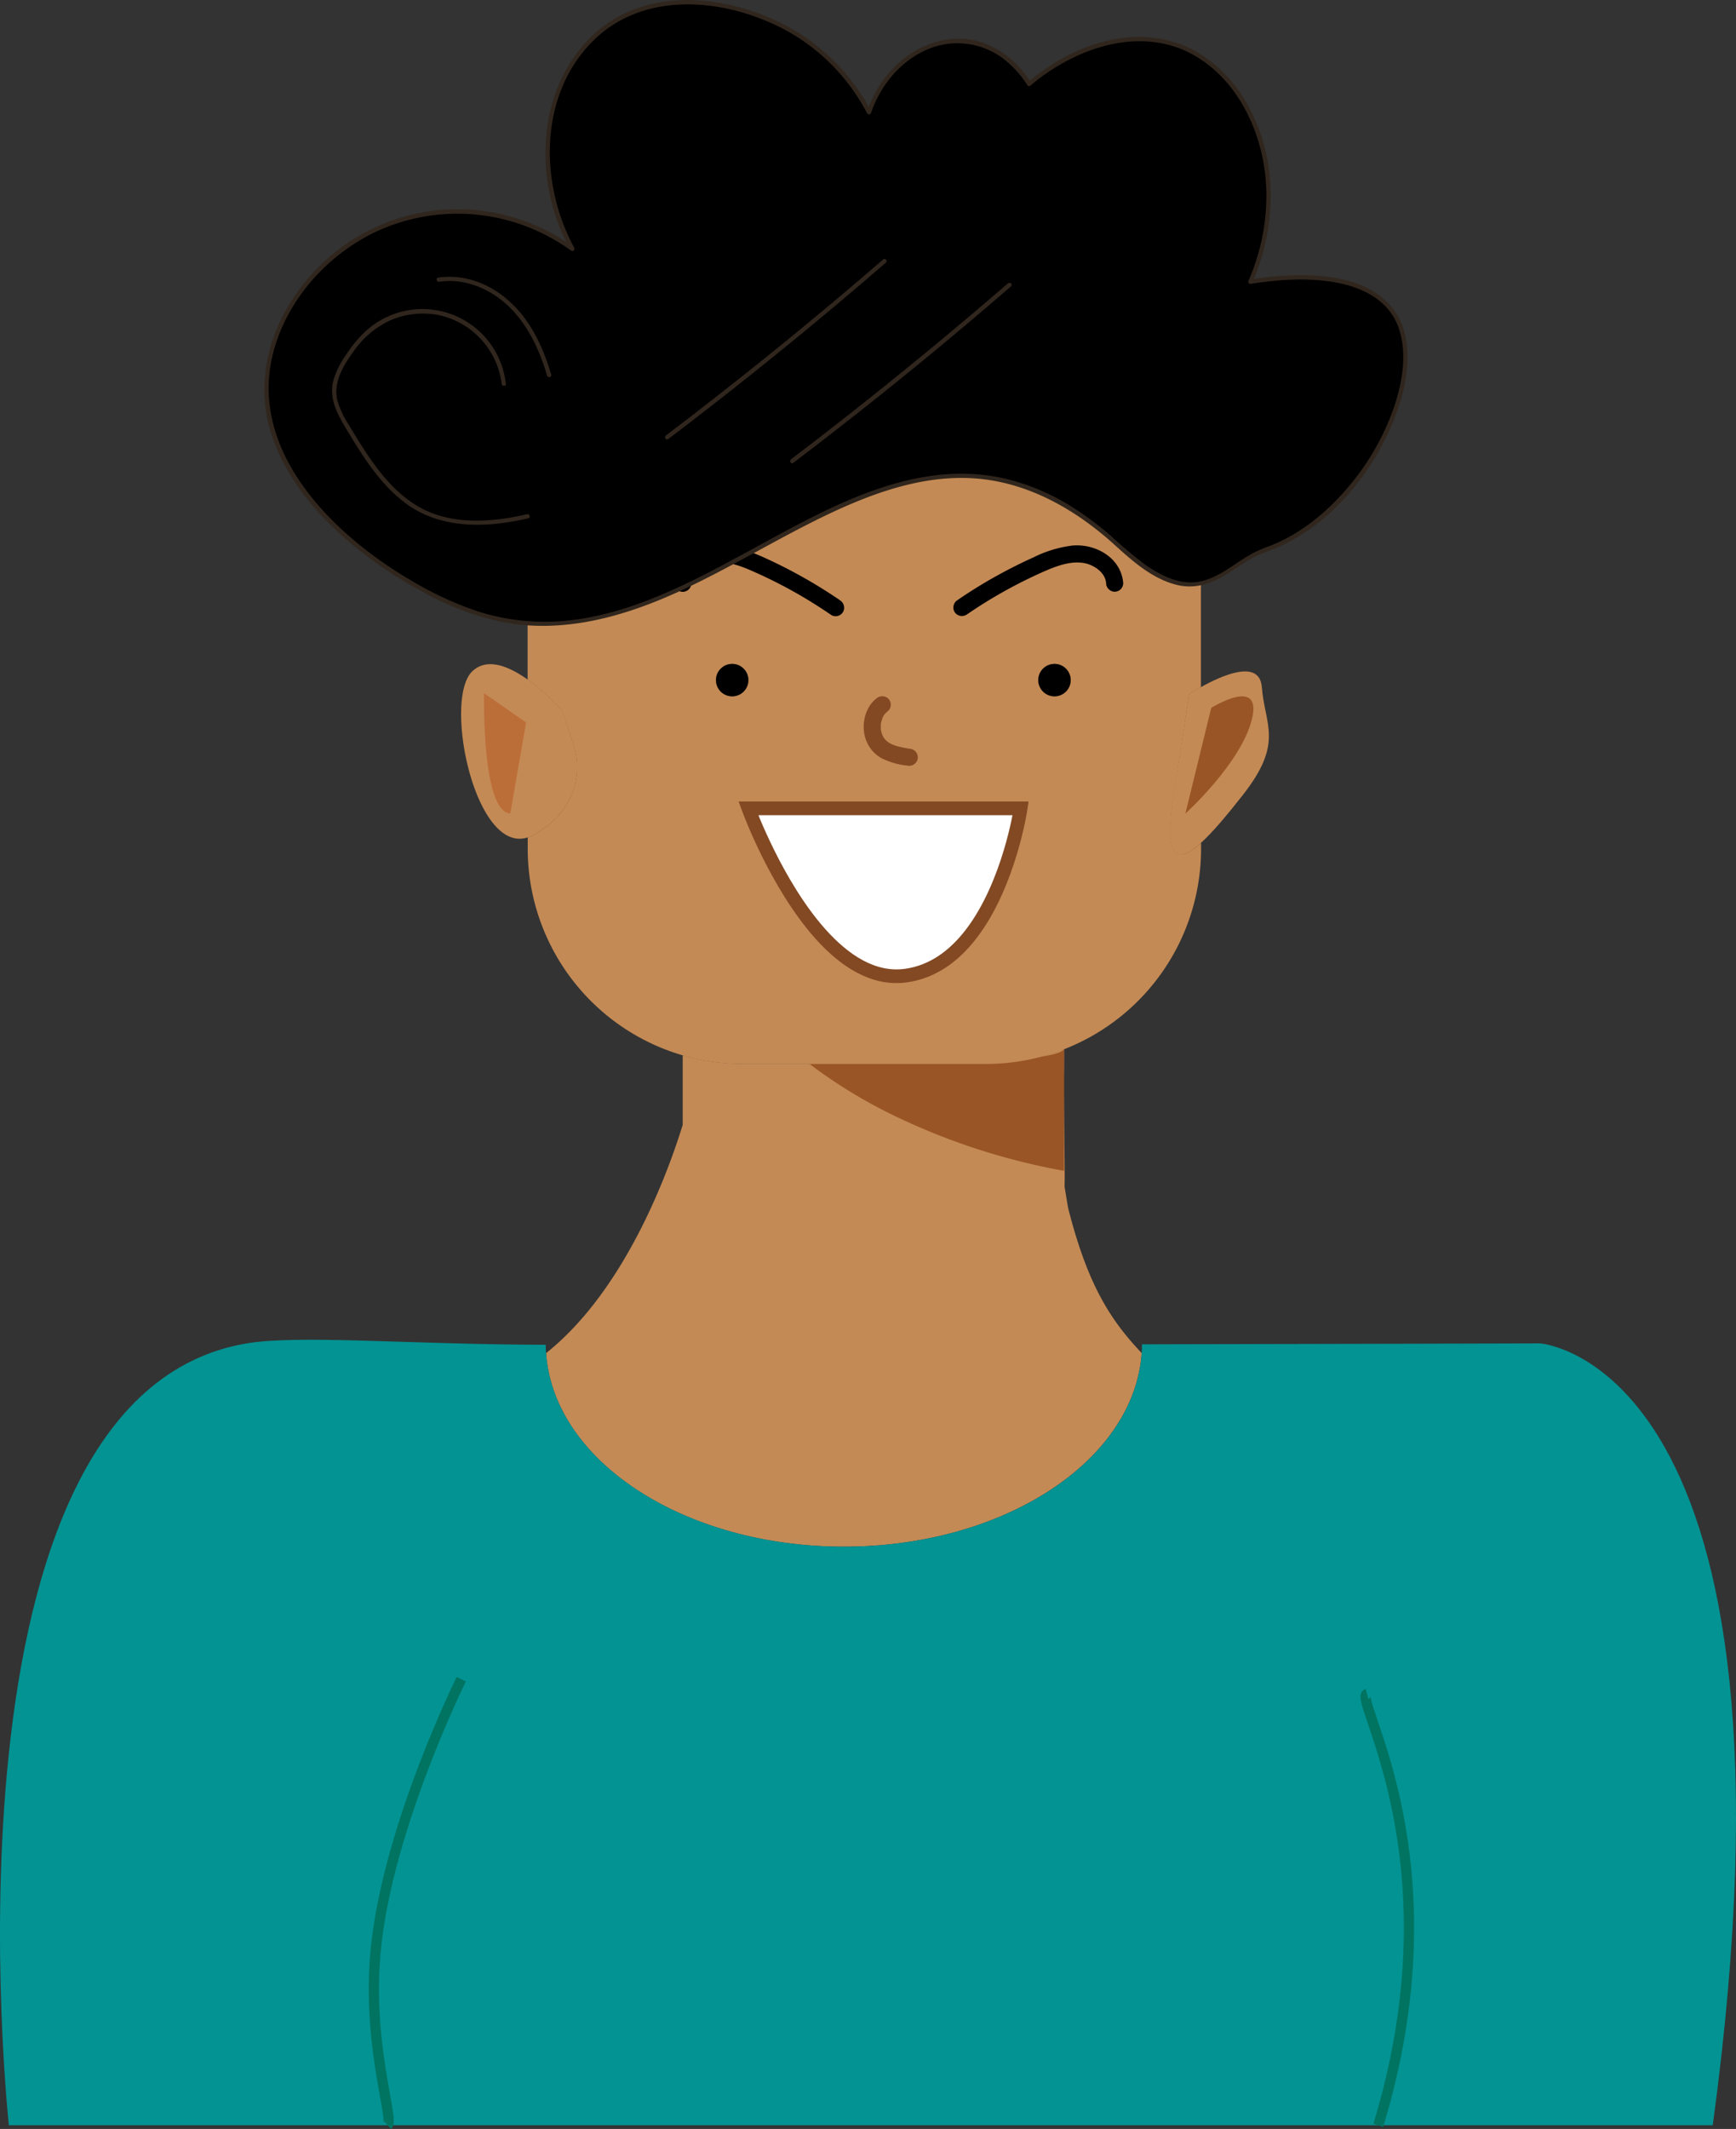 <svg xmlns="http://www.w3.org/2000/svg" viewBox="0 0 507.16 621.77"><rect x="0" y="0" width="507.16" height="621.77" fill="#333333" stroke="none"/><defs><style>.cls-1{fill:#c48a55;}.cls-2{fill:#995526;}.cls-3{fill:#fff;stroke:#824923;stroke-width:4px;}.cls-3,.cls-7{stroke-miterlimit:10;}.cls-4{fill:#30261d;}.cls-5{fill:#bc6e39;}.cls-6{fill:#039393;}.cls-7{fill:none;stroke:#007461;stroke-width:3px;}.cls-8{fill:#824923;}</style></defs><g id="Layer_2" data-name="Layer 2"><g id="Layer_1-2" data-name="Layer 1"><path class="cls-1" d="M333.53,395.16c-2.18,31.48-40.3,56.55-87,56.55s-84.8-25-87-56.52c23.42-18.62,35.93-53.7,39.92-66.68V308.18a62.75,62.75,0,0,0,17.6,2.5h70.85a62.89,62.89,0,0,0,22.95-4.31v5.53c-.23,6.84.37,32.24.14,34.55.23,1.38,1,6.23,1.11,6.56C317.82,375.53,324.57,385.69,333.53,395.16Z"/><path class="cls-2" d="M310.86,306.37V341.9l-.23,0a191.67,191.67,0,0,1-49.91-16.31A148.22,148.22,0,0,1,235.52,310S307.7,312,310.86,306.37Z"/><path class="cls-1" d="M347.41,202.72s1.38-.91,3.43-2.06V170.4c-5.78,1.24-13-.79-24.06-11.05-40.27-37.23-74.7-15.68-110.24,3.5-20,10.8-40.41,20.84-62.41,19.2v16.38a66.2,66.2,0,0,1,10.17,9.22L168,219.19s4.58,15.05-11.92,24.54a10,10,0,0,1-1.91.86v3.14a62.89,62.89,0,0,0,62.93,63h70.85a62.85,62.85,0,0,0,62.93-63v-1.56c-6.72,6.07-11,5.33-8-13.88Zm-133.51.65a4.74,4.74,0,1,1,4.74-4.74A4.74,4.74,0,0,1,213.9,203.37Zm69.81,69.4c-4.81,6.25-11.06,11.08-19.15,12.17-9.42,1.26-17.87-4.34-24.87-12.17-13-14.53-21.05-36.69-21.05-36.69h79.54S294.9,258.22,283.71,272.77Zm24.35-69.4a4.74,4.74,0,1,1,4.74-4.74A4.74,4.74,0,0,1,308.06,203.37Z"/><path class="cls-1" d="M168,219.19s4.58,15.05-11.92,24.54a10,10,0,0,1-1.91.86V198.43a66.2,66.2,0,0,1,10.17,9.22Z"/><circle class="cls-1" cx="213.9" cy="198.63" r="4.74"/><circle class="cls-1" cx="308.06" cy="198.63" r="4.74"/><path class="cls-1" d="M347.41,202.72s1.38-.91,3.43-2.06v45.51c-6.72,6.07-11,5.33-8-13.88Z"/><path d="M245.38,175.29a145.91,145.91,0,0,0-20.7-11.79c-6.69-3.12-14.67-6.31-21.7-2.28a11.53,11.53,0,0,0-6,9.13,2.51,2.51,0,0,0,2.5,2.5,2.55,2.55,0,0,0,2.5-2.5c.22-2.95,3.1-5,5.74-5.72,3.9-1.07,8.15.43,11.72,2a138.45,138.45,0,0,1,23.42,13,2.51,2.51,0,0,0,3.42-.89,2.55,2.55,0,0,0-.89-3.42Z"/><path d="M282.26,179.6a138.45,138.45,0,0,1,23.42-13c3.57-1.52,7.82-3,11.72-2,2.64.72,5.51,2.77,5.74,5.72a2.57,2.57,0,0,0,2.5,2.5,2.52,2.52,0,0,0,2.5-2.5c-.56-7.33-7.91-11.55-14.75-11a35,35,0,0,0-11.49,3.47q-5.38,2.43-10.55,5.29-6,3.31-11.62,7.18a2.56,2.56,0,0,0-.89,3.42,2.52,2.52,0,0,0,3.42.89Z"/><circle cx="308.06" cy="198.63" r="4.74"/><circle cx="213.9" cy="198.63" r="4.74"/><path class="cls-3" d="M298.18,236.08s-3.28,22.14-14.47,36.69c-4.81,6.25-11.06,11.08-19.15,12.17-9.42,1.26-17.87-4.34-24.87-12.17-13-14.53-21.05-36.69-21.05-36.69Z"/><path class="cls-4" d="M154.3,157.65c-4-1.05-7.86-2.27-11.73-3.57-.76-.26-1.09.95-.33,1.21,3.87,1.3,7.78,2.51,11.73,3.57a.63.63,0,0,0,.33-1.21Z"/><path class="cls-4" d="M294.6,89.6q-21.92,13.64-42.84,28.76-6,4.35-11.92,8.81c-.63.48,0,1.56.63,1.08q20.61-15.54,42.26-29.63,6.21-4,12.5-7.94c.68-.43.06-1.51-.63-1.08Z"/><path d="M369.41,160.74c-6.93,2.31-11.8,8.2-18.57,9.66-5.78,1.24-13-.79-24.06-11.05-40.27-37.23-74.7-15.68-110.24,3.5-20,10.8-40.41,20.84-62.41,19.2a64.66,64.66,0,0,1-19.95-4.81C108.57,166.66,77,141.88,77.79,112.59c.46-18.18,13.32-36.66,31.62-45.4a57,57,0,0,1,57.78,5.49c-13.11-24-7.62-51.79,9.64-64.65,17.57-13.08,41.7-6.43,55,1.38a59.06,59.06,0,0,1,22,23.38c4.67-13.88,17.21-22.18,28.9-20.63,10.83,1.43,16.9,10.81,17.87,12.39,13.16-11.26,30.22-16.22,44-11,20.77,7.83,33.82,38.54,20.64,68.78,8.62-1.36,32.11-4,41.27,8.25C419.82,108.4,398.13,151.09,369.41,160.74Z"/><path class="cls-4" d="M369.24,160.13c-6.87,2.4-12.15,8.79-19.5,9.83-5.49.78-10.76-2-15.12-5a132.21,132.21,0,0,1-10.28-8.63,91.82,91.82,0,0,0-10.52-7.88,64.62,64.62,0,0,0-20.25-8.68c-27.46-6.25-53.33,9.55-76.5,22.08-15.85,8.57-32.53,17.33-50.73,19.33a64.32,64.32,0,0,1-26.62-2.59,99.31,99.31,0,0,1-20-9.3c-23.12-13.59-48.25-38.6-39.43-68C84.67,86.68,96,74.28,109.73,67.72a56.47,56.47,0,0,1,47-.37,59.43,59.43,0,0,1,10.17,5.87c.54.38,1.13-.35.86-.85C157.62,53.68,157.35,28,173.06,12.14c15.43-15.58,40.4-12.56,58-2.47a58.49,58.49,0,0,1,22.27,23.44.63.63,0,0,0,1.14-.15c2.9-8.42,9.15-15.87,17.67-19a22.25,22.25,0,0,1,22.95,4.86,28.74,28.74,0,0,1,5,6,.63.63,0,0,0,1,.13c12.52-10.61,31.28-17.5,46.84-9.3,13.22,7,20.48,22,21.81,36.44a61.43,61.43,0,0,1-5,29.88.64.64,0,0,0,.71.92c7.72-1.22,15.74-1.78,23.5-.61,8.21,1.24,16.52,4.89,19.55,13.2,2.62,7.21,1.34,15.4-.94,22.51a72.32,72.32,0,0,1-13.47,24c-6.62,7.9-15,14.72-24.85,18.08-.75.26-.43,1.47.34,1.21,18-6.14,32-23.14,38.37-40.62,2.72-7.41,4.4-15.92,2.32-23.71-2.2-8.25-9-13.13-17-15.12-9.13-2.26-18.9-1.62-28.11-.17l.71.92c7-16.15,7.56-35.15-.81-50.92a41.43,41.43,0,0,0-14.75-16.13,34.63,34.63,0,0,0-22.58-4.39c-10.23,1.35-19.69,6.29-27.5,12.91l1,.12c-3.47-5.61-9-10.33-15.41-12.1-8.53-2.35-17.52.89-23.82,6.79a33.69,33.69,0,0,0-8.68,13.71l1.14-.15A60.05,60.05,0,0,0,235,10.69,64.36,64.36,0,0,0,205.93.26c-11.06-1.12-22.38,1.31-31.06,8.52C166.94,15.37,162,25.05,160.18,35.1A58.09,58.09,0,0,0,166.65,73l.85-.86A57.39,57.39,0,0,0,84.89,88.28c-7.56,12-10,26.51-5.12,40s15,24.51,26.14,33.16a122.13,122.13,0,0,0,18.4,11.84,82.93,82.93,0,0,0,22.13,8.33c17.75,3.53,35.37-1.34,51.5-8.67,15-6.82,29-15.59,43.88-22.69,12.64-6,26.29-11,40.49-10.65,16.68.42,31.44,8.71,43.54,19.73,5.15,4.69,10.93,9.75,17.87,11.47,5.63,1.41,10.66-.51,15.41-3.57,3.38-2.17,6.61-4.58,10.45-5.91C370.33,161.08,370,159.87,369.24,160.13Z"/><path class="cls-4" d="M147.77,112.08a24.5,24.5,0,0,0-42.1-14.21,38.74,38.74,0,0,0-4.78,6.06,24.46,24.46,0,0,0-3.5,7.21c-1.36,5.27,1.21,9.87,3.84,14.25,4.81,8,10,16.35,17.7,21.9,10.25,7.37,23.6,6.85,35.37,4.08.78-.18.45-1.39-.33-1.2-10,2.35-21.59,3.25-30.94-1.78-7.78-4.19-13.2-11.56-17.81-18.88-1.17-1.85-2.31-3.73-3.43-5.61a26.53,26.53,0,0,1-3.19-6.82c-1.36-5.26,1.59-10.13,4.55-14.26A26.88,26.88,0,0,1,114,93.57a24,24,0,0,1,13.64-1.65,23.53,23.53,0,0,1,18.92,20.16c.09.79,1.35.8,1.25,0Z"/><path class="cls-4" d="M258,75.79Q234,96.54,209,116.05q-7.17,5.61-14.44,11.12c-.63.48,0,1.56.63,1.08q25.41-19.27,49.84-39.8,6.93-5.83,13.8-11.77c.61-.53-.28-1.41-.89-.89Z"/><path class="cls-4" d="M294.47,82.75q-24,20.73-48.93,40.25-7.18,5.61-14.44,11.12c-.64.48,0,1.57.63,1.08q25.4-19.27,49.83-39.8,6.94-5.84,13.8-11.77c.61-.53-.28-1.41-.89-.88Z"/><path class="cls-1" d="M363,232.29c-4.24,5.38-8.55,10.63-12.16,13.88-6.72,6.07-11,5.33-8-13.88l4.6-29.57s1.38-.91,3.43-2.06c5.82-3.25,17.08-8.41,17.76,0C369.52,211.94,375.14,216.86,363,232.29Z"/><path class="cls-1" d="M156,243.73a10,10,0,0,1-1.91.86c-15.39,4.87-24.66-40.34-16.13-48.51,4.35-4.17,10.74-1.47,16.13,2.35a66.2,66.2,0,0,1,10.17,9.22L168,219.19S172.54,234.24,156,243.73Z"/><path class="cls-5" d="M153.7,211l-12.28-8.55s-.82,34.63,7.66,35.13Z"/><path class="cls-2" d="M353.85,206.75s15.06-9.49,11.88,3.34-19.43,27.52-19.43,27.52Z"/><path class="cls-6" d="M500.37,620.68H2.59s-23.24-212.8,69.5-228.34c15.29-2.57,47.83.34,87.34.4,0,.82,0,1.65.11,2.46,2.17,31.46,40.26,56.51,87,56.51s84.85-25.07,87-56.55c.05-.84.09-1.69.09-2.55,65.15-.13,116.3-.27,116.3-.27S530.63,397.94,500.37,620.68Z"/><path class="cls-7" d="M134.76,490.42s-21.08,42.41-24.88,77.95c-3,27.89,5.32,50.47,3.36,52.31"/><path class="cls-7" d="M399.37,494.7c-4.36,1.17,27,48.25,3.29,126"/><path class="cls-4" d="M128.37,82.29c7.57-1.14,15.18,2.2,20.52,7.46,5.5,5.42,8.77,12.63,10.93,19.94a.62.62,0,0,0,1.2-.33c-2.28-7.76-5.83-15.45-11.83-21C143.54,83,135.8,79.92,128,81.08c-.79.12-.46,1.33.33,1.21Z"/><path class="cls-8" d="M266.31,218.76c-1.08-.17-2.15-.34-3.21-.59-.49-.11-1-.23-1.45-.38l-.81-.29c-.17-.06-.16-.06,0,0l-.33-.16a8.28,8.28,0,0,1-1.37-.82c.41.3-.08-.08-.13-.13s-.27-.26-.4-.4l-.25-.29.1.13c-.08-.16-.21-.31-.31-.47s-.22-.38-.32-.58-.25-.67-.05-.1c-.12-.36-.25-.71-.34-1.09,0-.18-.07-.37-.11-.56-.1-.5,0,.48,0-.19,0-.42,0-.83,0-1.25,0-.12.1-.75,0-.09,0-.19.06-.38.1-.57.08-.39.28-.79.35-1.18.06-.18,0-.12-.08.15.05-.11.1-.23.16-.34s.18-.34.27-.5.2-.32.31-.48c.33-.5-.35.36.07-.09a10.44,10.44,0,0,1,1-.91,2.52,2.52,0,0,0,0-3.54,2.57,2.57,0,0,0-3.54,0c-3.42,2.74-4.47,8-3,12a10.12,10.12,0,0,0,4.49,5.36,21.76,21.76,0,0,0,7.51,2.19,2.56,2.56,0,0,0,3.07-1.75,2.51,2.51,0,0,0-1.74-3.07Z"/></g></g></svg>